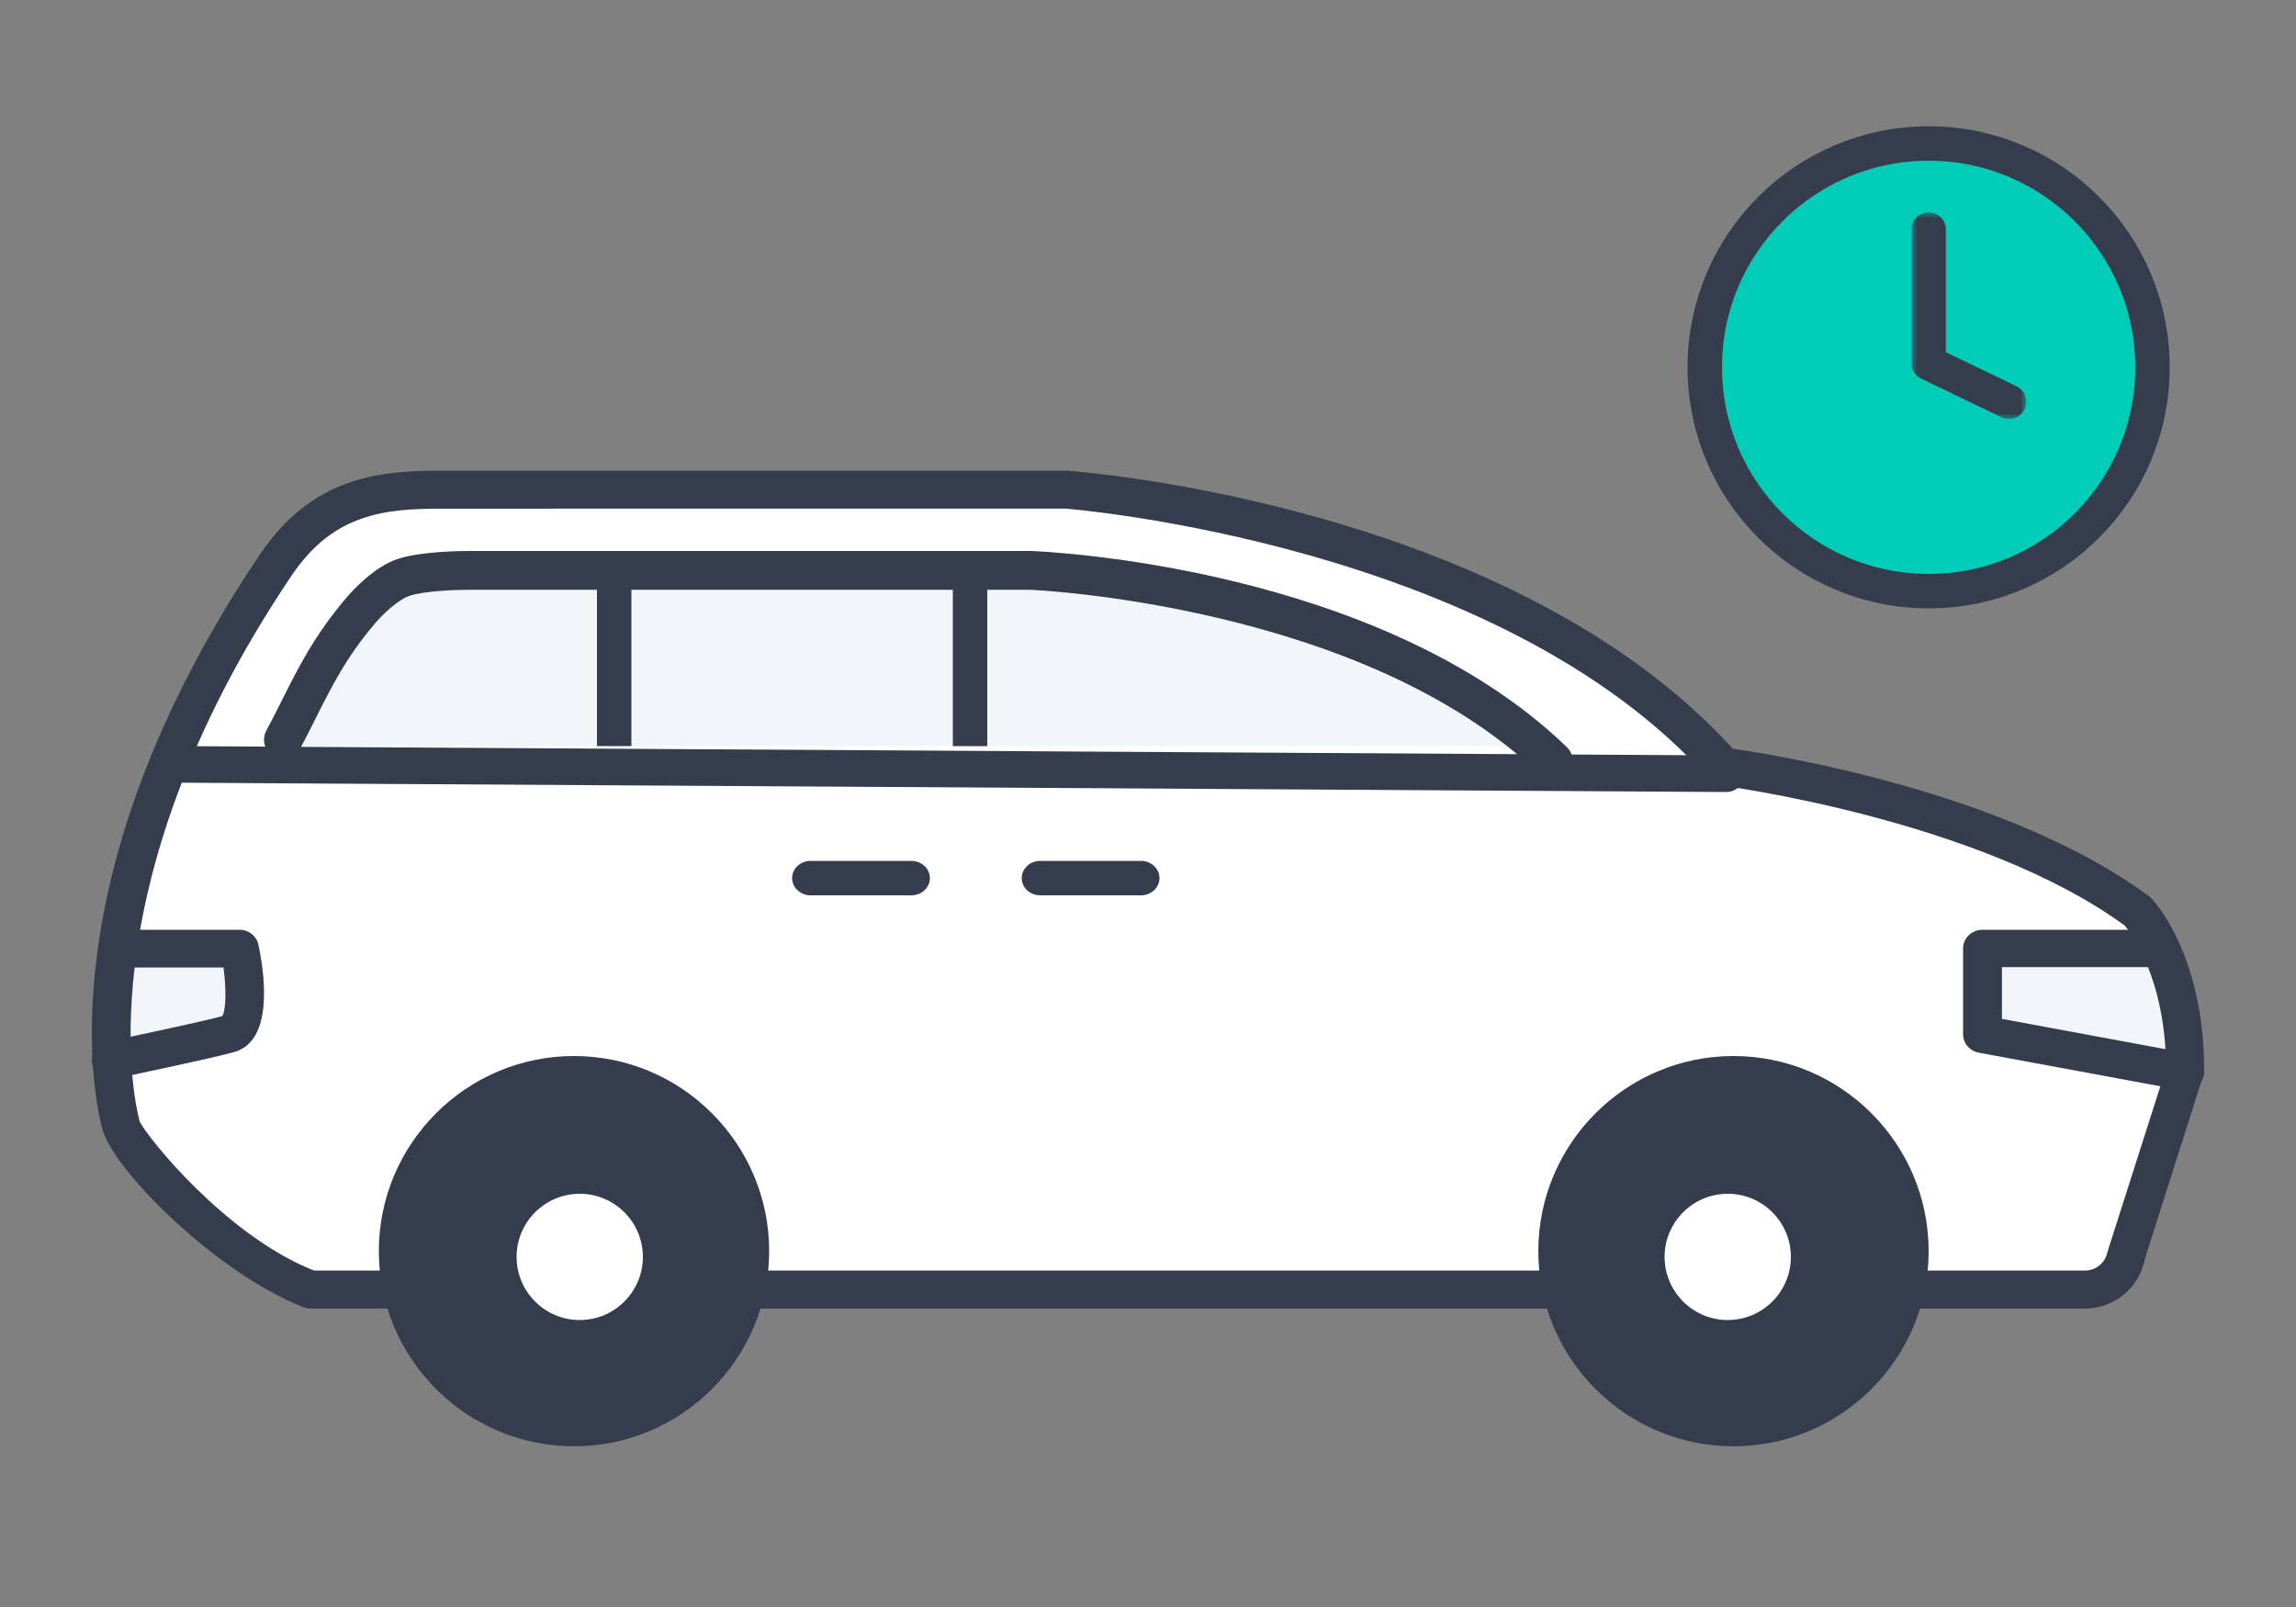 <?xml version="1.0" encoding="UTF-8"?>
<svg width="200px" height="140px" viewBox="0 0 200 140" version="1.1" xmlns="http://www.w3.org/2000/svg" xmlns:xlink="http://www.w3.org/1999/xlink">
    <rect x="0" y="0" width="200" height="140" fill="#808080" stroke="none"/>
    <title>Group 48</title>
    <defs>
        <polygon id="path-1" points="0 0.001 10 0.001 10 18 0 18"></polygon>
    </defs>
    <g id="Group-48" stroke="none" stroke-width="1" fill="none" fill-rule="evenodd">
        <g transform="translate(8, 14)">
            <g id="Group-30" transform="translate(0, 27)">
                <path d="M2.266,58.25 C0.782,55.75 -0.703,42.5 5.976,27.5 C12.655,12.5 16.86,5.5 20.075,4 C23.291,2.5 24.033,2 28.98,2 C32.278,2 51.128,2 85.53,2 C95.425,2.5 106.143,5.167 117.687,10 C129.23,14.833 137.228,20 141.681,25.5 C153.389,28 160.81,29.917 163.943,31.25 C168.643,33.25 178.537,37.25 180.268,43.25 C182,49.25 182,50 182,53.25 C182,55.417 180.167,61.5 176.5,71.5 L18.996,71.5 C8.832,64.333 3.255,59.917 2.266,58.25 Z" id="Path-2" fill="#FFFFFF"></path>
                <polygon id="Fill-3" fill="#F2F5FA" points="45 24 17 24 25.132 10 45 10"></polygon>
                <polygon id="Fill-5" fill="#F2F5FA" points="182 53 165 49.042 165 42 179.759 42"></polygon>
                <polygon id="Fill-7" fill="#F2F5FA" points="45 24 77 24 77 10 45 10"></polygon>
                <polygon id="Fill-9" fill="#F2F5FA" points="12.059 48.659 2 51 3.654 41 13 41"></polygon>
                <polygon id="Fill-10" fill="#F2F5FA" points="127 24 77 24 77 10 97.223 11.231"></polygon>
                <path d="M173.622,69.688 C174.571,69.688 175.392,69.011 175.572,68.077 L180.685,52.065 C180.645,44.245 177.617,40.273 177.09,39.641 C164.441,30.391 142.136,27.462 141.91,27.432 C141.512,27.381 141.146,27.189 140.88,26.888 C122.634,6.326 85.16,3.335 84.782,3.307 L30.504,3.313 C25.484,3.313 21.034,3.75 17.406,9.136 C-1.185,36.733 4.036,56.18 4.091,56.373 C4.118,56.466 4.137,56.566 4.147,56.663 C4.724,57.961 11.667,66.665 19.358,69.688 L173.622,69.688 Z M19.044,73 C18.839,73 18.633,72.961 18.441,72.886 C10.753,69.889 1.545,60.625 0.878,57.189 C0.394,55.408 -4.37,35.531 14.656,7.286 C19.186,0.563 24.969,0 30.504,0 L84.905,0 C86.606,0.122 123.693,3.089 142.946,24.232 C146.801,24.78 166.931,28.01 179.201,37.082 C179.277,37.138 179.348,37.2 179.411,37.266 C179.599,37.462 184,42.158 184,52.22 C184,52.324 183.991,52.43 183.971,52.532 L178.828,68.702 C178.347,71.192 176.159,73 173.622,73 L19.044,73 Z" id="Fill-11" fill="#353D4C"></path>
                <polygon id="Fill-12" fill="#353D4C" points="44 24 47 24 47 8 44 8"></polygon>
                <polygon id="Fill-13" fill="#353D4C" points="75 24 78 24 78 8 75 8"></polygon>
                <path d="M181.989,53.969 L164.374,50.708 C163.576,50.562 163,49.891 163,49.11 L163,41.628 C163,40.73 163.759,40 164.693,40 L179.98,40 C180.913,40 181.672,40.73 181.672,41.628 C181.672,42.527 180.913,43.257 179.98,43.257 L166.385,43.257 L166.385,47.765 L182.627,50.773 C183.546,50.942 184.146,51.796 183.969,52.678 C183.814,53.458 183.106,54 182.31,54 C182.204,54 182.097,53.99 181.989,53.969 Z" id="Fill-14" fill="#353D4C"></path>
                <path d="M142.326,28 L7.654,27.187 C6.735,27.181 5.996,26.464 6,25.584 C6.006,24.708 6.749,24 7.663,24 L7.674,24 L142.346,24.813 C143.264,24.819 144.004,25.536 144,26.416 C143.994,27.292 143.25,28 142.336,28 L142.326,28 Z" id="Fill-15" fill="#353D4C"></path>
                <path d="M82.611,37 C81.722,37 81,36.328 81,35.5 C81,34.672 81.722,34 82.611,34 L91.389,34 C92.277,34 93,34.672 93,35.5 C93,36.328 92.277,37 91.389,37 L82.611,37 Z" id="Fill-16" fill="#353D4C"></path>
                <path d="M62.611,37 C61.722,37 61,36.328 61,35.5 C61,34.672 61.722,34 62.611,34 L71.389,34 C72.277,34 73,34.672 73,35.5 C73,36.328 72.277,37 71.389,37 L62.611,37 Z" id="Fill-17" fill="#353D4C"></path>
                <path d="M42.5,84 C33.939,84 27,77.06 27,68.5 C27,59.939 33.939,53 42.5,53 C51.06,53 58,59.939 58,68.5 C58,77.06 51.06,84 42.5,84 Z" id="Fill-18" fill="#333D4C"></path>
                <path d="M28.285,68.001 C28.285,75.564 34.438,81.715 42,81.715 C49.562,81.715 55.715,75.564 55.715,68.001 C55.715,60.438 49.562,54.285 42,54.285 C34.438,54.285 28.285,60.438 28.285,68.001 Z M25,68.001 C25,58.627 32.627,51 42,51 C51.373,51 59,58.627 59,68.001 C59,77.373 51.373,85 42,85 C32.627,85 25,77.373 25,68.001 Z" id="Fill-19" fill="#353D4C"></path>
                <path d="M36.312,68.001 C36.312,71.137 38.863,73.689 42,73.689 C45.137,73.689 47.689,71.137 47.689,68.001 C47.689,64.863 45.137,62.312 42,62.312 C38.863,62.312 36.312,64.863 36.312,68.001 Z M33,68.001 C33,63.038 37.038,59 42,59 C46.962,59 51,63.038 51,68.001 C51,72.963 46.962,77 42,77 C37.038,77 33,72.963 33,68.001 Z" id="Fill-20" fill="#353D4C"></path>
                <path d="M37,68.5 C37,71.533 39.466,74 42.5,74 C45.533,74 48,71.533 48,68.5 C48,65.467 45.533,63 42.5,63 C39.466,63 37,65.467 37,68.5 Z" id="Path" fill="#FFFFFF"></path>
                <path d="M142.5,84 C133.939,84 127,77.06 127,68.5 C127,59.939 133.939,53 142.5,53 C151.061,53 158,59.939 158,68.5 C158,77.06 151.061,84 142.5,84 Z" id="Fill-21" fill="#353D4C"></path>
                <path d="M129.285,68.001 C129.285,75.564 135.438,81.715 143,81.715 C150.562,81.715 156.715,75.564 156.715,68.001 C156.715,60.438 150.562,54.285 143,54.285 C135.438,54.285 129.285,60.438 129.285,68.001 Z M126,68.001 C126,58.627 133.627,51 143,51 C152.373,51 160,58.627 160,68.001 C160,77.373 152.373,85 143,85 C133.627,85 126,77.373 126,68.001 Z" id="Fill-22" fill="#353D4C"></path>
                <path d="M137.312,68.001 C137.312,71.137 139.863,73.689 143,73.689 C146.138,73.689 148.689,71.137 148.689,68.001 C148.689,64.863 146.138,62.312 143,62.312 C139.863,62.312 137.312,64.863 137.312,68.001 Z M134,68.001 C134,63.038 138.038,59 143,59 C147.962,59 152,63.038 152,68.001 C152,72.963 147.962,77 143,77 C138.038,77 134,72.963 134,68.001 Z" id="Fill-23" fill="#353D4C"></path>
                <path d="M137,68.5 C137,71.533 139.466,74 142.5,74 C145.534,74 148,71.533 148,68.5 C148,65.467 145.534,63 142.5,63 C139.466,63 137,65.467 137,68.5 Z" id="Path" fill="#FFFFFF"></path>
                <path d="M126.196,26.535 C110.761,11.648 82.004,10.389 81.715,10.379 L32.731,10.38 C31.755,10.38 28.939,10.477 27.646,10.917 C26.693,11.241 25.392,12.469 24.75,13.213 C22.201,16.181 20.898,18.785 19.519,21.541 C19.067,22.445 18.614,23.35 18.118,24.268 C17.675,25.083 16.662,25.382 15.86,24.934 C15.057,24.483 14.764,23.456 15.205,22.638 C15.685,21.753 16.121,20.881 16.557,20.008 C17.968,17.189 19.425,14.274 22.249,10.988 C22.764,10.392 24.593,8.395 26.59,7.713 C28.618,7.022 32.288,7 32.726,7 L81.778,7 C83.069,7.047 112.128,8.31 128.482,24.085 C129.147,24.726 129.176,25.796 128.544,26.472 C128.218,26.822 127.779,27 127.339,27 C126.928,27 126.516,26.845 126.196,26.535 Z" id="Fill-24" fill="#353D4C"></path>
                <path d="M0.036,51.695 C-0.154,50.806 0.423,49.935 1.325,49.748 C1.403,49.732 8.903,48.175 11.357,47.528 C11.692,46.998 11.723,45.17 11.468,43.288 L3.354,43.288 C2.433,43.288 1.684,42.551 1.684,41.644 C1.684,40.736 2.433,40 3.354,40 L12.878,40 C13.669,40 14.351,40.547 14.512,41.309 C15.041,43.804 15.889,49.714 12.361,50.667 C9.943,51.32 2.335,52.897 2.014,52.964 C1.897,52.989 1.781,53 1.668,53 C0.895,53 0.2,52.468 0.036,51.695 Z" id="Fill-25" fill="#353D4C"></path>
            </g>
            <g id="clock" transform="translate(142, 0)" fill="#00CCB7" stroke="#353D4C" stroke-width="3">
                <circle id="Oval" cx="18" cy="18" r="19.5"></circle>
            </g>
        </g>
        <g id="Group-3" transform="translate(166.5, 18.5)">
            <mask id="mask-2" fill="white">
                <use xlink:href="#path-1"></use>
            </mask>
            <g id="Clip-2"></g>
            <path d="M8.499,18 C8.281,18 8.06,17.953 7.85,17.852 L0.85,14.483 C0.33,14.233 0,13.709 0,13.132 L0,1.5 C0,0.671 0.671,0.001 1.5,0.001 C2.329,0.001 3,0.671 3,1.5 L3,12.188 L9.15,15.149 C9.897,15.508 10.211,16.404 9.852,17.151 C9.593,17.688 9.057,18 8.499,18" id="Fill-1" fill="#333D4C" mask="url(#mask-2)"></path>
        </g>
    </g>
</svg>